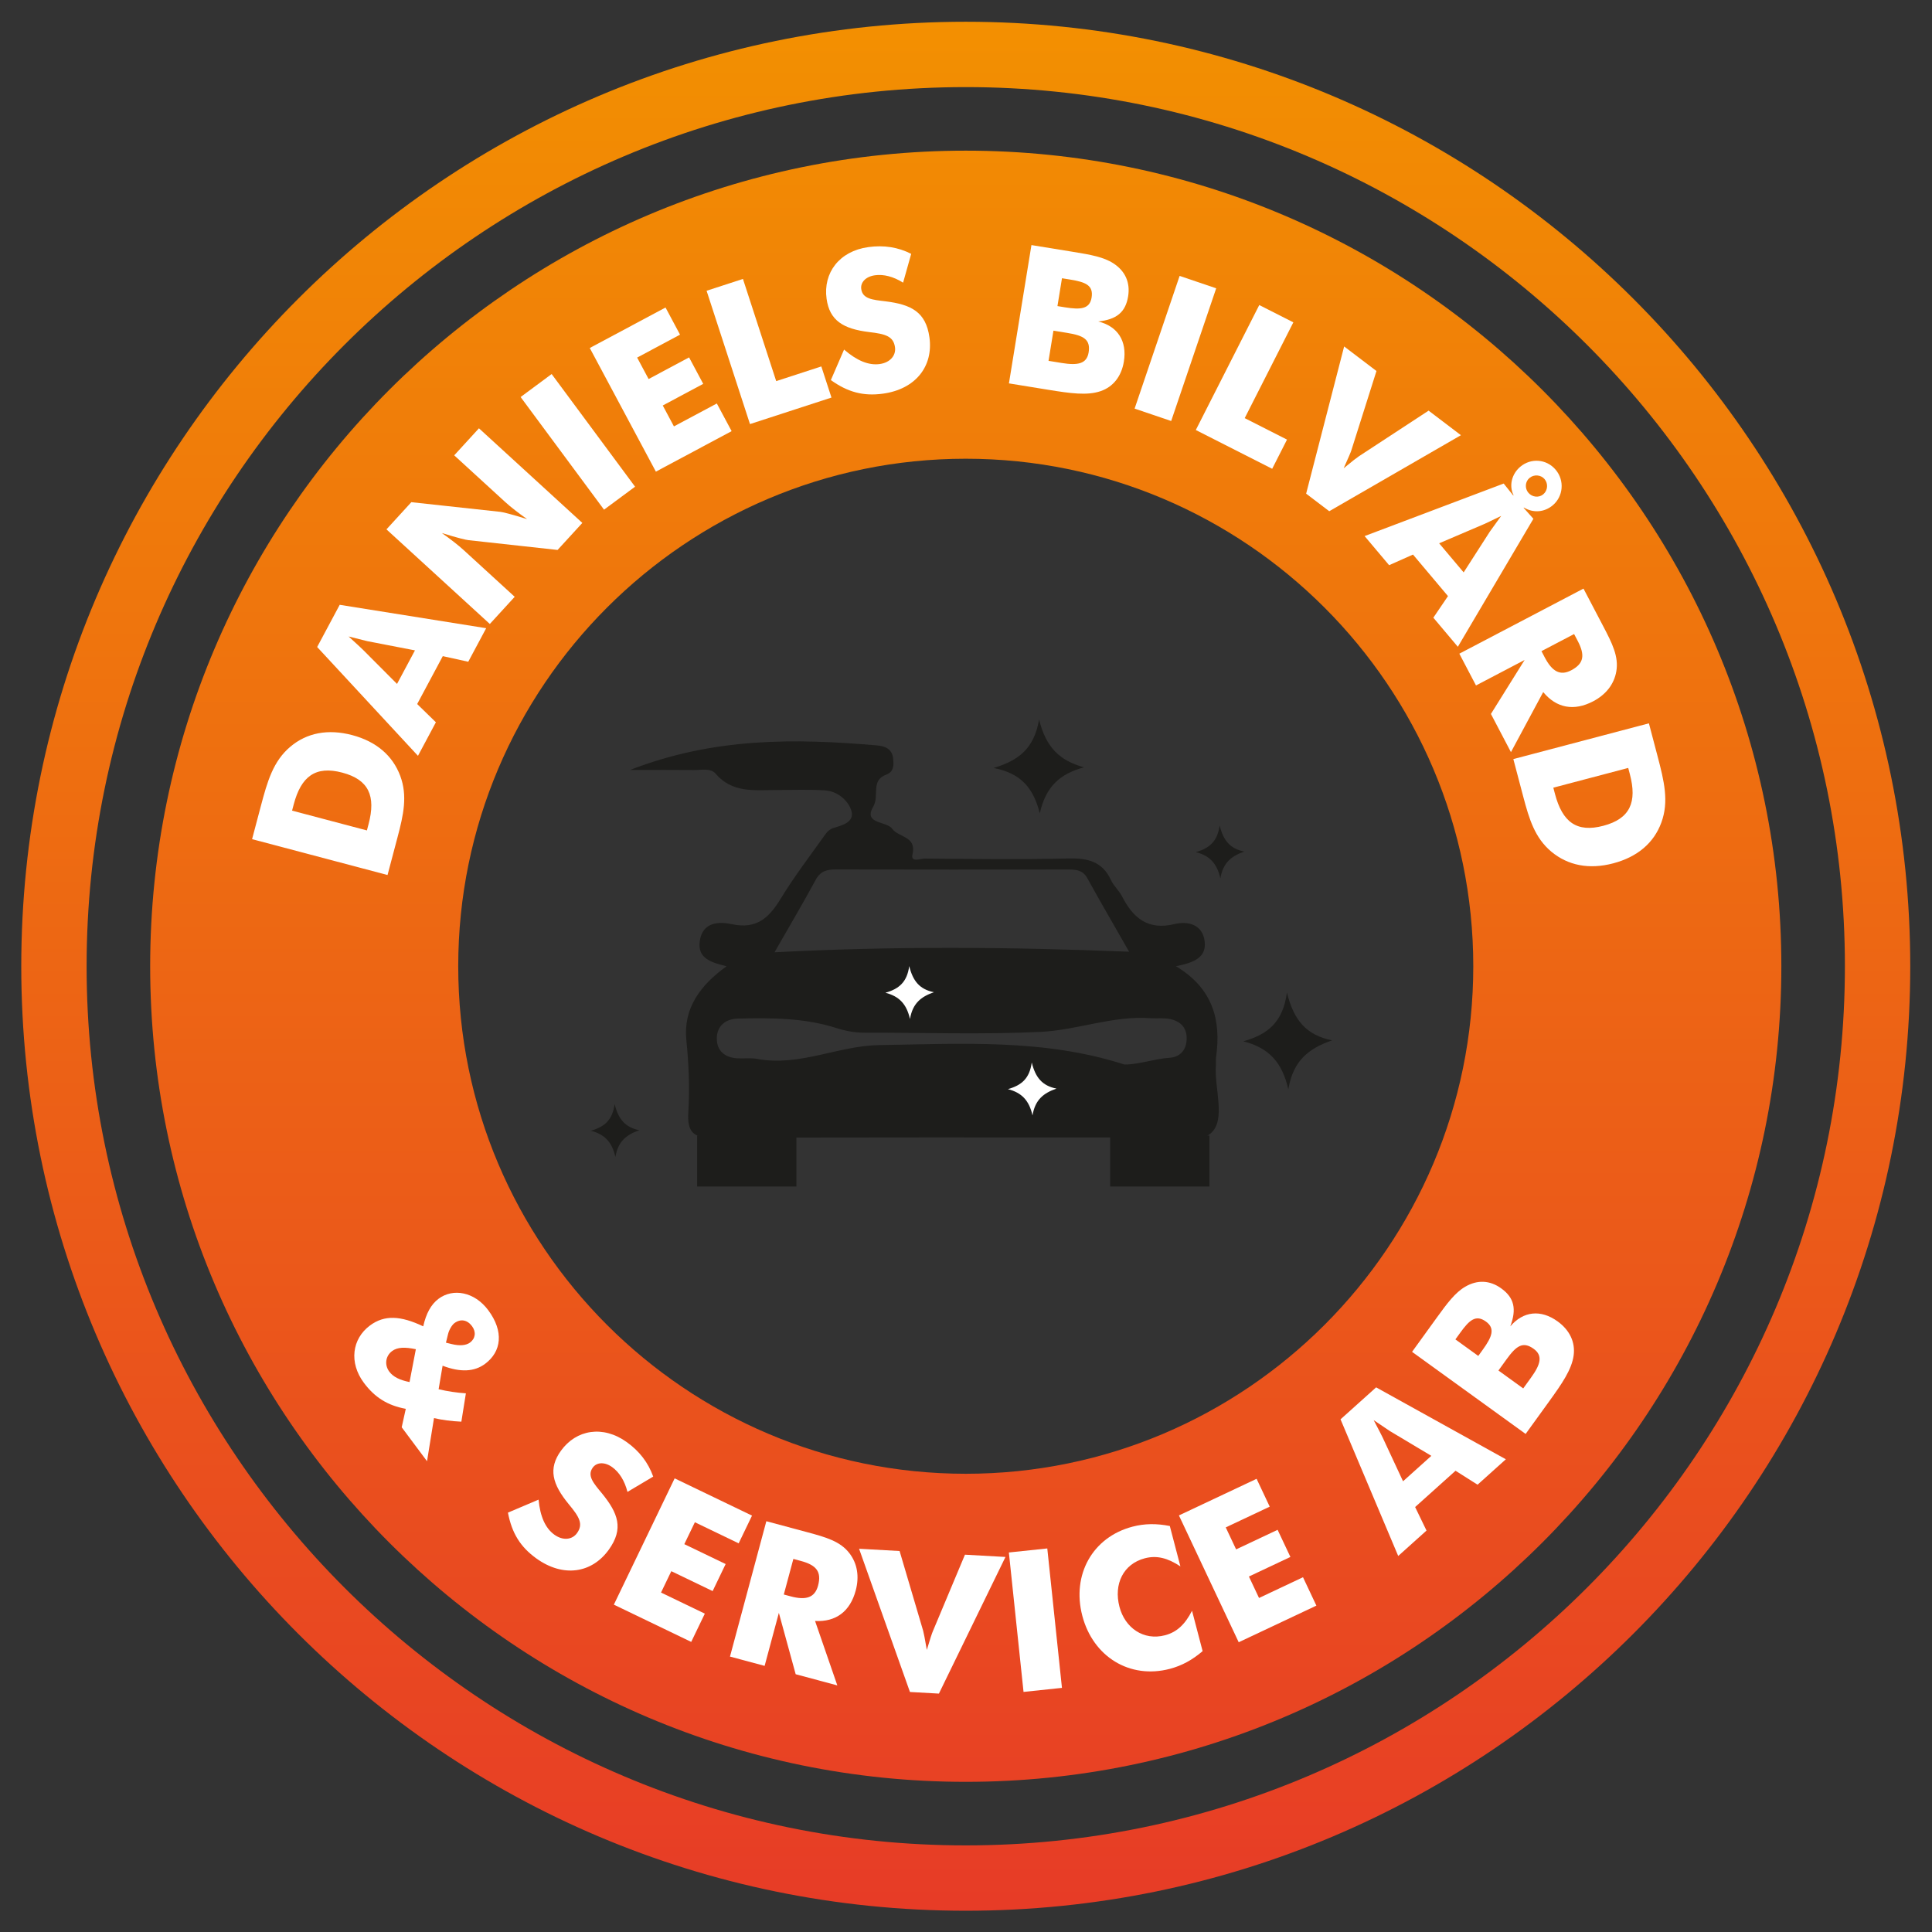 <?xml version="1.0" encoding="UTF-8" standalone="no"?>
<svg
   xmlns:dc="http://purl.org/dc/elements/1.1/"
   xmlns:cc="http://creativecommons.org/ns#"
   xmlns:rdf="http://www.w3.org/1999/02/22-rdf-syntax-ns#"
   xmlns:svg="http://www.w3.org/2000/svg"
   xmlns="http://www.w3.org/2000/svg"
   viewBox="0 0 578.268 578.272"
   height="578.272"
   width="578.268"
   xml:space="preserve"
   id="svg2"
   version="1.1"><rect x="0" y="0" width="578.268" height="578.272" fill="#333333" stroke="none"/><defs
     id="defs6"><clipPath
       id="clipPath18"
       clipPathUnits="userSpaceOnUse"><path
         id="path16"
         d="M 0,433.704 H 433.701 V 0 H 0 Z" /></clipPath><linearGradient
       id="linearGradient52"
       spreadMethod="pad"
       gradientTransform="matrix(0,-465.767,-465.767,0,216.85,436.215)"
       gradientUnits="userSpaceOnUse"
       y2="0"
       x2="1"
       y1="0"
       x1="0"><stop
         id="stop48"
         offset="0"
         style="stop-opacity:1;stop-color:#f39200" /><stop
         id="stop50"
         offset="1"
         style="stop-opacity:1;stop-color:#e6342a" /></linearGradient><linearGradient
       id="linearGradient72"
       spreadMethod="pad"
       gradientTransform="matrix(0,-465.767,-465.767,0,216.85,436.215)"
       gradientUnits="userSpaceOnUse"
       y2="0"
       x2="1"
       y1="0"
       x1="0"><stop
         id="stop68"
         offset="0"
         style="stop-opacity:1;stop-color:#f39200" /><stop
         id="stop70"
         offset="1"
         style="stop-opacity:1;stop-color:#e6342a" /></linearGradient><clipPath
       id="clipPath82"
       clipPathUnits="userSpaceOnUse"><path
         id="path80"
         d="M 0,433.704 H 433.701 V 0 H 0 Z" /></clipPath></defs><g
     transform="matrix(1.333,0,0,-1.333,0,578.272)"
     id="g10"><g
       id="g12"><g
         clip-path="url(#clipPath18)"
         id="g14"><g
           transform="translate(252.476,194.789)"
           id="g20"><path
             id="path22"
             style="fill:#1d1d1b;fill-opacity:1;fill-rule:nonzero;stroke:none"
             d="M 0,0 C 0.025,0.483 -0.074,-1.448 0,0 3.337,0 6.759,1.291 10.082,1.503 12.335,1.647 13.809,3.05 13.965,5.469 14.139,8.138 12.711,9.7 10.254,10.21 8.825,10.507 7.296,10.289 5.818,10.396 -2.603,11.008 -10.569,7.729 -18.778,7.329 -31.917,6.689 -45.11,7.173 -58.281,7.143 c -2.236,-0.005 -4.309,0.378 -6.475,1.069 -7.155,2.279 -14.601,2.28 -22.02,2.102 -2.754,-0.065 -4.712,-1.6 -4.749,-4.421 -0.037,-2.811 1.793,-4.342 4.619,-4.503 1.48,-0.085 3.005,0.137 4.443,-0.132 9.463,-1.777 18.191,2.957 27.352,3.1 C -36.664,4.646 -18.121,5.827 0,0 m -78.566,25.198 c 26.853,1.397 52.809,1.203 79.62,0.128 -3.408,5.971 -6.46,11.2 -9.379,16.503 -0.989,1.796 -2.462,1.956 -4.199,1.954 -17.413,-0.018 -34.826,-0.03 -52.237,0.014 -1.994,0.005 -3.48,-0.338 -4.547,-2.309 -2.805,-5.181 -5.809,-10.255 -9.258,-16.29 M -89.33,22.062 c -3.451,0.848 -6.54,1.733 -6.028,5.582 0.582,4.381 4.248,4.496 7.305,3.849 5.463,-1.155 8.262,1.457 10.85,5.703 3.076,5.045 6.69,9.762 10.121,14.585 0.403,0.569 1.062,1.125 1.711,1.317 2.199,0.645 4.966,1.42 3.988,4.12 -0.799,2.206 -3.141,4.171 -5.892,4.34 -3.702,0.227 -7.427,0.083 -11.142,0.069 -4.801,-0.017 -9.688,-0.647 -13.389,3.689 -1.115,1.308 -3.165,0.784 -4.814,0.802 -4.329,0.047 -8.659,0.015 -14.394,0.015 18.913,7.36 37.121,7.091 55.445,5.52 1.701,-0.146 3.364,-0.728 3.616,-2.805 0.181,-1.488 0.259,-3.117 -1.536,-3.763 -3.532,-1.271 -1.501,-4.801 -2.902,-7.167 -2.354,-3.98 3.013,-3.229 4.244,-4.978 1.392,-1.98 5.545,-1.647 4.561,-5.744 -0.464,-1.926 1.803,-0.95 2.718,-0.958 10.772,-0.092 21.55,-0.229 32.316,0.027 4.299,0.102 7.605,-0.671 9.538,-4.867 0.612,-1.326 1.826,-2.367 2.497,-3.675 2.476,-4.824 5.78,-7.622 11.708,-6.203 3.077,0.736 6.325,-0.031 6.82,-3.832 0.482,-3.698 -2.51,-4.85 -6.448,-5.619 8.312,-4.983 10.199,-12.121 9.006,-20.476 -0.078,-0.547 0.018,-1.116 -0.025,-1.67 -0.413,-5.298 2.357,-12.366 -1.195,-15.403 -3.053,-2.61 -9.901,-0.889 -15.071,-0.895 -32.132,-0.035 -64.267,0.081 -96.399,-0.126 -4.678,-0.03 -6.092,1.269 -5.8,5.883 0.338,5.346 0.095,10.725 -0.446,16.111 -0.716,7.12 3.117,12.319 9.037,16.569" /></g><g
           transform="translate(233.314,272.248)"
           id="g24"><path
             id="path26"
             style="fill:#1d1d1b;fill-opacity:1;fill-rule:nonzero;stroke:none"
             d="m 0,0 c 1.562,-6.305 4.633,-9.22 10.092,-10.733 -5.383,-1.44 -8.585,-4.289 -9.937,-10.336 -1.439,5.759 -4.248,8.999 -10.371,10.193 C -4.652,-9.201 -1.14,-6.605 0,0" /></g><g
           transform="translate(289.279,189.207)"
           id="g28"><path
             id="path30"
             style="fill:#1d1d1b;fill-opacity:1;fill-rule:nonzero;stroke:none"
             d="m 0,0 c -1.418,6.257 -4.5,9.342 -10.096,10.793 5.563,1.567 8.892,4.348 9.783,10.945 C 1.223,15.541 3.979,12.198 9.837,11.007 4.559,9.18 1.082,6.472 0,0" /></g><path
           id="path32"
           style="fill:#1d1d1b;fill-opacity:1;fill-rule:nonzero;stroke:none"
           d="m 178.824,167.392 h -22.291 v 11.448 h 22.291 z" /><path
           id="path34"
           style="fill:#1d1d1b;fill-opacity:1;fill-rule:nonzero;stroke:none"
           d="m 271.565,167.392 h -22.29 v 11.448 h 22.29 z" /></g></g><g
       id="g36"><g
         id="g38"><g
           id="g44"><g
             id="g46"><path
               id="path54"
               style="fill:url(#linearGradient52);stroke:none"
               d="M 4.775,216.852 C 4.775,99.913 99.912,4.776 216.85,4.776 v 0 c 116.939,0 212.076,95.137 212.076,212.076 v 0 c 0,116.939 -95.137,212.075 -212.076,212.075 v 0 C 99.912,428.927 4.775,333.791 4.775,216.852 m 14.672,0 c 0,108.848 88.556,197.403 197.403,197.403 v 0 c 108.847,0 197.403,-88.555 197.403,-197.403 v 0 C 414.253,108.005 325.697,19.449 216.85,19.449 v 0 c -108.847,0 -197.403,88.556 -197.403,197.403" /></g></g></g></g><g
       id="g56"><g
         id="g58"><g
           id="g64"><g
             id="g66"><path
               id="path74"
               style="fill:url(#linearGradient72);stroke:none"
               d="M 33.719,216.852 C 33.719,115.874 115.87,33.72 216.85,33.72 v 0 c 100.979,0 183.132,82.154 183.132,183.132 v 0 c 0,100.979 -82.153,183.131 -183.132,183.131 v 0 c -100.98,0 -183.131,-82.152 -183.131,-183.131 m 69.172,0 c 0,62.837 51.122,113.958 113.959,113.958 v 0 c 62.837,0 113.959,-51.121 113.959,-113.958 v 0 c 0,-62.836 -51.122,-113.959 -113.959,-113.959 v 0 c -62.837,0 -113.959,51.123 -113.959,113.959" /></g></g></g></g><g
       id="g76"><g
         clip-path="url(#clipPath82)"
         id="g78"><g
           transform="translate(82.755,248.753)"
           id="g84"><path
             id="path86"
             style="fill:#ffffff;fill-opacity:1;fill-rule:nonzero;stroke:none"
             d="m 0,0 c 1.678,6.338 0.053,10 -5.904,11.576 -6.038,1.599 -9.244,-0.876 -10.898,-7.13 l -0.373,-1.404 16.804,-4.446 z m -26.153,-3.365 1.937,7.316 c 1.498,5.658 2.788,10.186 6.653,13.441 3.692,3.119 8.445,4.048 13.891,2.608 C 1.729,18.569 5.4,15.412 7.109,10.862 8.788,6.366 7.844,2.113 6.503,-2.951 l -2.241,-8.465 z" /></g><g
           transform="translate(93.174,287.777)"
           id="g88"><path
             id="path90"
             style="fill:#ffffff;fill-opacity:1;fill-rule:nonzero;stroke:none"
             d="m 0,0 -10.677,2.063 c -0.491,0.113 -1.9,0.467 -4.227,1.061 1.787,-1.605 2.843,-2.619 3.208,-2.964 l 7.67,-7.693 z m -21.96,0.757 5.064,9.474 L 15.993,4.979 11.967,-2.553 6.25,-1.294 0.5,-12.049 4.7,-16.143 0.676,-23.676 Z" /></g><g
           transform="translate(86.775,314.949)"
           id="g92"><path
             id="path94"
             style="fill:#ffffff;fill-opacity:1;fill-rule:nonzero;stroke:none"
             d="M 0,0 5.584,6.104 25.555,3.935 c 0.499,-0.041 2.547,-0.541 6.022,-1.634 -2.026,1.437 -3.67,2.702 -4.905,3.832 L 15.213,16.622 20.769,22.693 43.982,1.447 38.424,-4.622 18.423,-2.424 c -0.499,0.039 -2.513,0.512 -5.989,1.603 2.026,-1.435 3.67,-2.704 4.904,-3.832 l 11.459,-10.489 -5.586,-6.102 z" /></g><g
           transform="translate(116.899,344.664)"
           id="g96"><path
             id="path98"
             style="fill:#ffffff;fill-opacity:1;fill-rule:nonzero;stroke:none"
             d="m 0,0 6.968,5.161 18.73,-25.293 -6.968,-5.161 z" /></g><g
           transform="translate(132.427,355.672)"
           id="g100"><path
             id="path102"
             style="fill:#ffffff;fill-opacity:1;fill-rule:nonzero;stroke:none"
             d="m 0,0 17.009,9.093 3.259,-6.096 -9.632,-5.148 2.575,-4.815 9.087,4.858 3.175,-5.941 -9.084,-4.859 2.509,-4.696 9.631,5.146 3.323,-6.21 -17.009,-9.093 z" /></g><g
           transform="translate(158.657,368.524)"
           id="g104"><path
             id="path106"
             style="fill:#ffffff;fill-opacity:1;fill-rule:nonzero;stroke:none"
             d="m 0,0 8.164,2.657 7.467,-22.945 10.133,3.298 2.276,-6.992 -18.296,-5.953 z" /></g><g
           transform="translate(197.526,352.07)"
           id="g108"><path
             id="path110"
             style="fill:#ffffff;fill-opacity:1;fill-rule:nonzero;stroke:none"
             d="M 0,0 C 2.354,0.325 3.689,1.932 3.436,3.762 3.094,6.248 1.29,6.755 -2.366,7.181 c -5.83,0.708 -8.888,2.595 -9.561,7.48 -0.801,5.797 2.835,10.697 9.372,11.598 3.489,0.481 6.665,-0.012 9.628,-1.515 L 5.255,18.273 c -2.191,1.386 -4.397,1.927 -6.315,1.661 -2.092,-0.287 -3.287,-1.609 -3.083,-3.091 0.308,-2.223 2.51,-2.407 5.446,-2.758 5.739,-0.718 9.074,-2.348 9.868,-8.1 0.894,-6.497 -3.106,-11.625 -10.43,-12.634 -4.405,-0.608 -7.909,0.332 -11.704,3.05 L -8,3.25 C -5.123,0.761 -2.484,-0.342 0,0" /></g><g
           transform="translate(239.131,364.806)"
           id="g112"><path
             id="path114"
             style="fill:#ffffff;fill-opacity:1;fill-rule:nonzero;stroke:none"
             d="M 0,0 C 3.563,-0.579 5.558,-0.368 5.976,2.194 6.428,4.974 4.579,5.674 1.148,6.235 L -0.675,6.53 -1.692,0.276 Z m -0.74,-12.497 c 3.604,-0.587 5.629,-0.203 6.047,2.36 0.48,2.954 -1.165,3.802 -4.813,4.395 l -3.085,0.502 -1.103,-6.776 z m -6.792,26.474 9.424,-1.533 c 3.822,-0.62 6.812,-1.152 8.988,-2.577 2.661,-1.726 3.8,-4.32 3.298,-7.402 -0.579,-3.562 -2.583,-5.2 -6.714,-5.642 4.374,-1.069 6.508,-4.401 5.758,-9.007 -0.538,-3.299 -2.395,-5.674 -5.228,-6.638 -3.019,-1.026 -6.726,-0.51 -11.807,0.317 l -8.774,1.427 z" /></g><g
           transform="translate(264.872,371.862)"
           id="g116"><path
             id="path118"
             style="fill:#ffffff;fill-opacity:1;fill-rule:nonzero;stroke:none"
             d="m 0,0 8.211,-2.786 -10.108,-29.796 -8.21,2.784 z" /></g><g
           transform="translate(282.753,365.318)"
           id="g120"><path
             id="path122"
             style="fill:#ffffff;fill-opacity:1;fill-rule:nonzero;stroke:none"
             d="m 0,0 7.654,-3.885 -10.921,-21.506 9.498,-4.823 -3.329,-6.552 -17.149,8.706 z" /></g><g
           transform="translate(301.813,356.021)"
           id="g124"><path
             id="path126"
             style="fill:#ffffff;fill-opacity:1;fill-rule:nonzero;stroke:none"
             d="M 0,0 7.257,-5.515 1.611,-23.346 c -0.106,-0.361 -0.679,-1.695 -1.715,-4.004 1.947,1.615 3.116,2.499 3.433,2.7 l 15.635,10.237 7.257,-5.515 -29.566,-17.07 -5.189,3.943 z" /></g><g
           transform="translate(343.179,323.17)"
           id="g128"><path
             id="path130"
             style="fill:#ffffff;fill-opacity:1;fill-rule:nonzero;stroke:none"
             d="M 0,0 C 0.852,-1.011 2.368,-1.171 3.345,-0.348 4.356,0.504 4.489,2.055 3.638,3.064 2.814,4.041 1.263,4.174 0.254,3.322 -0.723,2.5 -0.852,1.011 0,0 m -14.532,-17.882 5.88,9.153 c 0.284,0.414 1.135,1.591 2.551,3.532 -2.155,-1.067 -3.487,-1.671 -3.942,-1.882 l -9.991,-4.27 z m 8.991,19.95 2.145,-2.682 0.068,0.055 C -4.395,1.595 -3.731,4.225 -1.812,5.842 0.579,7.856 4.088,7.588 6.131,5.163 8.172,2.739 7.836,-0.827 5.478,-2.813 3.593,-4.401 1.107,-4.593 -1.003,-3.32 l -0.067,-0.057 2.196,-2.469 -16.962,-28.74 -5.502,6.534 3.289,4.845 -7.858,9.329 -5.362,-2.385 -5.503,6.534 z" /></g><g
           transform="translate(346.854,286.201)"
           id="g132"><path
             id="path134"
             style="fill:#ffffff;fill-opacity:1;fill-rule:nonzero;stroke:none"
             d="m 0,0 c 1.676,-3.197 3.485,-4.188 5.942,-2.898 2.925,1.53 3.105,3.465 1.45,6.624 L 6.593,5.244 -0.735,1.404 Z M 8.701,15.447 13.117,7.025 C 15.14,3.165 16.654,0.18 16.068,-3.157 15.571,-6.002 13.766,-8.342 10.882,-9.854 6.552,-12.123 2.641,-11.39 -0.343,-7.785 l -7.244,-13.487 -4.497,8.576 7.565,12.116 -10.916,-5.721 -3.74,7.134 z" /></g><g
           transform="translate(349.152,255.545)"
           id="g136"><path
             id="path138"
             style="fill:#ffffff;fill-opacity:1;fill-rule:nonzero;stroke:none"
             d="m 0,0 c 1.673,-6.346 4.896,-8.729 10.855,-7.156 6.045,1.594 7.612,5.33 5.961,11.59 L 16.446,5.838 -0.37,1.404 Z m 21.091,15.852 1.93,-7.324 c 1.493,-5.662 2.61,-10.239 0.854,-14.982 -1.671,-4.538 -5.347,-7.694 -10.796,-9.132 -5.406,-1.425 -10.159,-0.491 -13.895,2.62 -3.681,3.083 -4.962,7.251 -6.299,12.32 l -2.234,8.47 z" /></g><g
           transform="translate(101.407,132.019)"
           id="g140"><path
             id="path142"
             style="fill:#ffffff;fill-opacity:1;fill-rule:nonzero;stroke:none"
             d="M 0,0 C 1.822,-0.452 3.256,-0.315 4.139,0.342 5.338,1.238 5.553,2.716 4.579,4.021 3.5,5.468 1.996,5.717 0.618,4.691 0.126,4.323 -0.565,3.259 -0.813,2.194 L -1.275,0.311 Z m -8.033,-1.159 c -2.47,0.516 -4.143,0.477 -5.342,-0.419 -1.448,-1.079 -1.769,-3.077 -0.61,-4.629 0.867,-1.164 2.337,-1.881 4.536,-2.327 z m -2.259,-13.385 c -4.074,0.749 -6.957,2.553 -9.405,5.834 -3.396,4.55 -2.653,9.883 1.335,12.859 3.279,2.447 6.899,2.236 11.989,-0.171 0.641,2.894 1.755,4.934 3.45,6.198 C 0.323,12.597 5.136,11.739 8.216,7.612 11.77,2.85 11.203,-1.691 7.533,-4.428 5.101,-6.245 1.965,-6.387 -2.027,-4.864 l -0.894,-5.28 c 2.067,-0.488 4.1,-0.783 6.124,-0.92 l -1.017,-6.363 c -2.219,0.103 -4.287,0.371 -6.145,0.799 l -1.564,-9.681 -5.686,7.622 z" /></g><g
           transform="translate(124.481,89.214)"
           id="g144"><path
             id="path146"
             style="fill:#ffffff;fill-opacity:1;fill-rule:nonzero;stroke:none"
             d="m 0,0 c 1.928,-1.389 4.002,-1.146 5.081,0.354 1.467,2.037 0.511,3.647 -1.843,6.481 -3.734,4.531 -4.649,8.01 -1.768,12.012 3.42,4.751 9.432,5.793 14.791,1.936 2.858,-2.057 4.819,-4.608 5.928,-7.738 L 16.409,9.61 C 15.778,12.126 14.552,14.04 12.98,15.17 11.267,16.404 9.49,16.273 8.614,15.06 7.304,13.235 8.771,11.584 10.657,9.306 14.321,4.824 15.61,1.345 12.216,-3.372 8.384,-8.694 1.949,-9.648 -4.053,-5.329 -7.66,-2.731 -9.551,0.366 -10.428,4.955 l 6.874,2.917 C -3.189,4.083 -2.037,1.465 0,0" /></g><g
           transform="translate(151.485,101.862)"
           id="g148"><path
             id="path150"
             style="fill:#ffffff;fill-opacity:1;fill-rule:nonzero;stroke:none"
             d="m 0,0 17.373,-8.364 -2.999,-6.226 -9.833,4.736 -2.371,-4.919 9.281,-4.467 -2.921,-6.07 -9.279,4.469 -2.311,-4.799 9.836,-4.736 -3.056,-6.346 -17.371,8.365 z" /></g><g
           transform="translate(177.525,75.371)"
           id="g152"><path
             id="path154"
             style="fill:#ffffff;fill-opacity:1;fill-rule:nonzero;stroke:none"
             d="M 0,0 C 3.486,-0.935 5.439,-0.276 6.16,2.401 7.015,5.591 5.717,7.032 2.274,7.957 L 0.616,8.403 -1.531,0.412 Z M -5.451,16.868 3.732,14.403 C 7.94,13.271 11.158,12.362 13.216,9.666 14.97,7.374 15.461,4.461 14.618,1.314 13.351,-3.403 10.159,-5.782 5.488,-5.53 l 4.999,-14.469 -9.351,2.512 -3.775,13.776 -3.197,-11.903 -7.779,2.09 z" /></g><g
           transform="translate(192.896,86.057)"
           id="g156"><path
             id="path158"
             style="fill:#ffffff;fill-opacity:1;fill-rule:nonzero;stroke:none"
             d="m 0,0 9.097,-0.51 5.298,-17.931 c 0.112,-0.359 0.384,-1.786 0.818,-4.277 0.709,2.428 1.183,3.812 1.335,4.156 l 7.226,17.23 9.097,-0.51 -14.945,-30.682 -6.504,0.364 z" /></g><g
           transform="translate(226.531,85.22)"
           id="g160"><path
             id="path162"
             style="fill:#ffffff;fill-opacity:1;fill-rule:nonzero;stroke:none"
             d="M 0,0 8.626,0.907 11.919,-30.4 3.293,-31.309 Z" /></g><g
           transform="translate(265.047,82.098)"
           id="g164"><path
             id="path166"
             style="fill:#ffffff;fill-opacity:1;fill-rule:nonzero;stroke:none"
             d="m 0,0 c -2.862,1.89 -5.305,2.522 -7.986,1.82 -4.81,-1.262 -7.043,-5.76 -5.693,-10.913 1.229,-4.681 5.371,-7.645 10.225,-6.372 2.682,0.704 4.498,2.454 6.065,5.502 l 2.377,-9.065 c -2.304,-1.97 -4.649,-3.268 -7.373,-3.982 -8.982,-2.356 -17.228,2.716 -19.639,11.911 -2.412,9.196 2.284,17.662 11.266,20.018 2.725,0.715 5.404,0.733 8.379,0.149 z" /></g><g
           transform="translate(264.715,93.539)"
           id="g168"><path
             id="path170"
             style="fill:#ffffff;fill-opacity:1;fill-rule:nonzero;stroke:none"
             d="m 0,0 17.44,8.223 2.948,-6.252 -9.874,-4.655 2.327,-4.939 9.318,4.394 2.871,-6.093 -9.317,-4.393 2.272,-4.819 9.874,4.657 3.005,-6.372 -17.442,-8.223 z" /></g><g
           transform="translate(321.391,106.918)"
           id="g172"><path
             id="path174"
             style="fill:#ffffff;fill-opacity:1;fill-rule:nonzero;stroke:none"
             d="m 0,0 -9.337,5.582 c -0.422,0.272 -1.625,1.085 -3.61,2.439 1.134,-2.12 1.78,-3.434 2.006,-3.882 l 4.587,-9.848 z m -20.389,8.2 7.992,7.179 29.128,-16.149 -6.353,-5.709 -4.945,3.132 -9.073,-8.149 2.555,-5.281 -6.354,-5.709 z" /></g><g
           transform="translate(343.775,124.483)"
           id="g176"><path
             id="path178"
             style="fill:#ffffff;fill-opacity:1;fill-rule:nonzero;stroke:none"
             d="M 0,0 C 2.141,2.96 2.704,4.941 0.6,6.462 -1.826,8.215 -3.32,7.124 -5.486,4.129 l -1.83,-2.532 5.564,-4.023 z m -10.839,6.262 c 2.112,2.923 2.82,4.802 0.717,6.323 -2.283,1.649 -3.738,0.313 -5.775,-2.506 L -16.98,8.583 -11.844,4.87 Z m -15.873,-0.473 5.595,7.737 c 2.27,3.139 4.084,5.575 6.332,6.88 2.736,1.608 5.563,1.464 8.096,-0.368 2.924,-2.112 3.488,-4.639 2.034,-8.527 2.915,3.43 6.849,3.843 10.631,1.111 C 8.686,10.663 9.975,7.938 9.569,4.975 9.132,1.815 7.013,-1.268 3.996,-5.441 l -5.208,-7.204 z" /></g><g
           transform="translate(204.327,205.004)"
           id="g180"><path
             id="path182"
             style="fill:#ffffff;fill-opacity:1;fill-rule:nonzero;stroke:none"
             d="m 0,0 c -0.775,3.421 -2.46,5.106 -5.519,5.9 3.04,0.857 4.861,2.376 5.348,5.984 C 0.668,8.496 2.175,6.668 5.378,6.017 2.492,5.018 0.592,3.538 0,0" /></g><g
           transform="translate(231.838,183.36)"
           id="g184"><path
             id="path186"
             style="fill:#ffffff;fill-opacity:1;fill-rule:nonzero;stroke:none"
             d="m 0,0 c -0.775,3.421 -2.46,5.107 -5.519,5.9 3.04,0.857 4.861,2.376 5.348,5.984 C 0.668,8.496 2.175,6.668 5.378,6.017 2.492,5.019 0.592,3.538 0,0" /></g><g
           transform="translate(274.023,236.583)"
           id="g188"><path
             id="path190"
             style="fill:#1d1d1b;fill-opacity:1;fill-rule:nonzero;stroke:none"
             d="m 0,0 c -0.775,3.421 -2.459,5.107 -5.519,5.9 3.04,0.857 4.861,2.377 5.348,5.984 C 0.669,8.496 2.175,6.668 5.378,6.017 2.492,5.019 0.592,3.538 0,0" /></g><g
           transform="translate(138.181,174.018)"
           id="g192"><path
             id="path194"
             style="fill:#1d1d1b;fill-opacity:1;fill-rule:nonzero;stroke:none"
             d="m 0,0 c -0.775,3.421 -2.459,5.106 -5.519,5.9 3.04,0.857 4.861,2.376 5.348,5.984 C 0.668,8.496 2.175,6.668 5.377,6.017 2.492,5.019 0.592,3.538 0,0" /></g></g></g></g></svg>